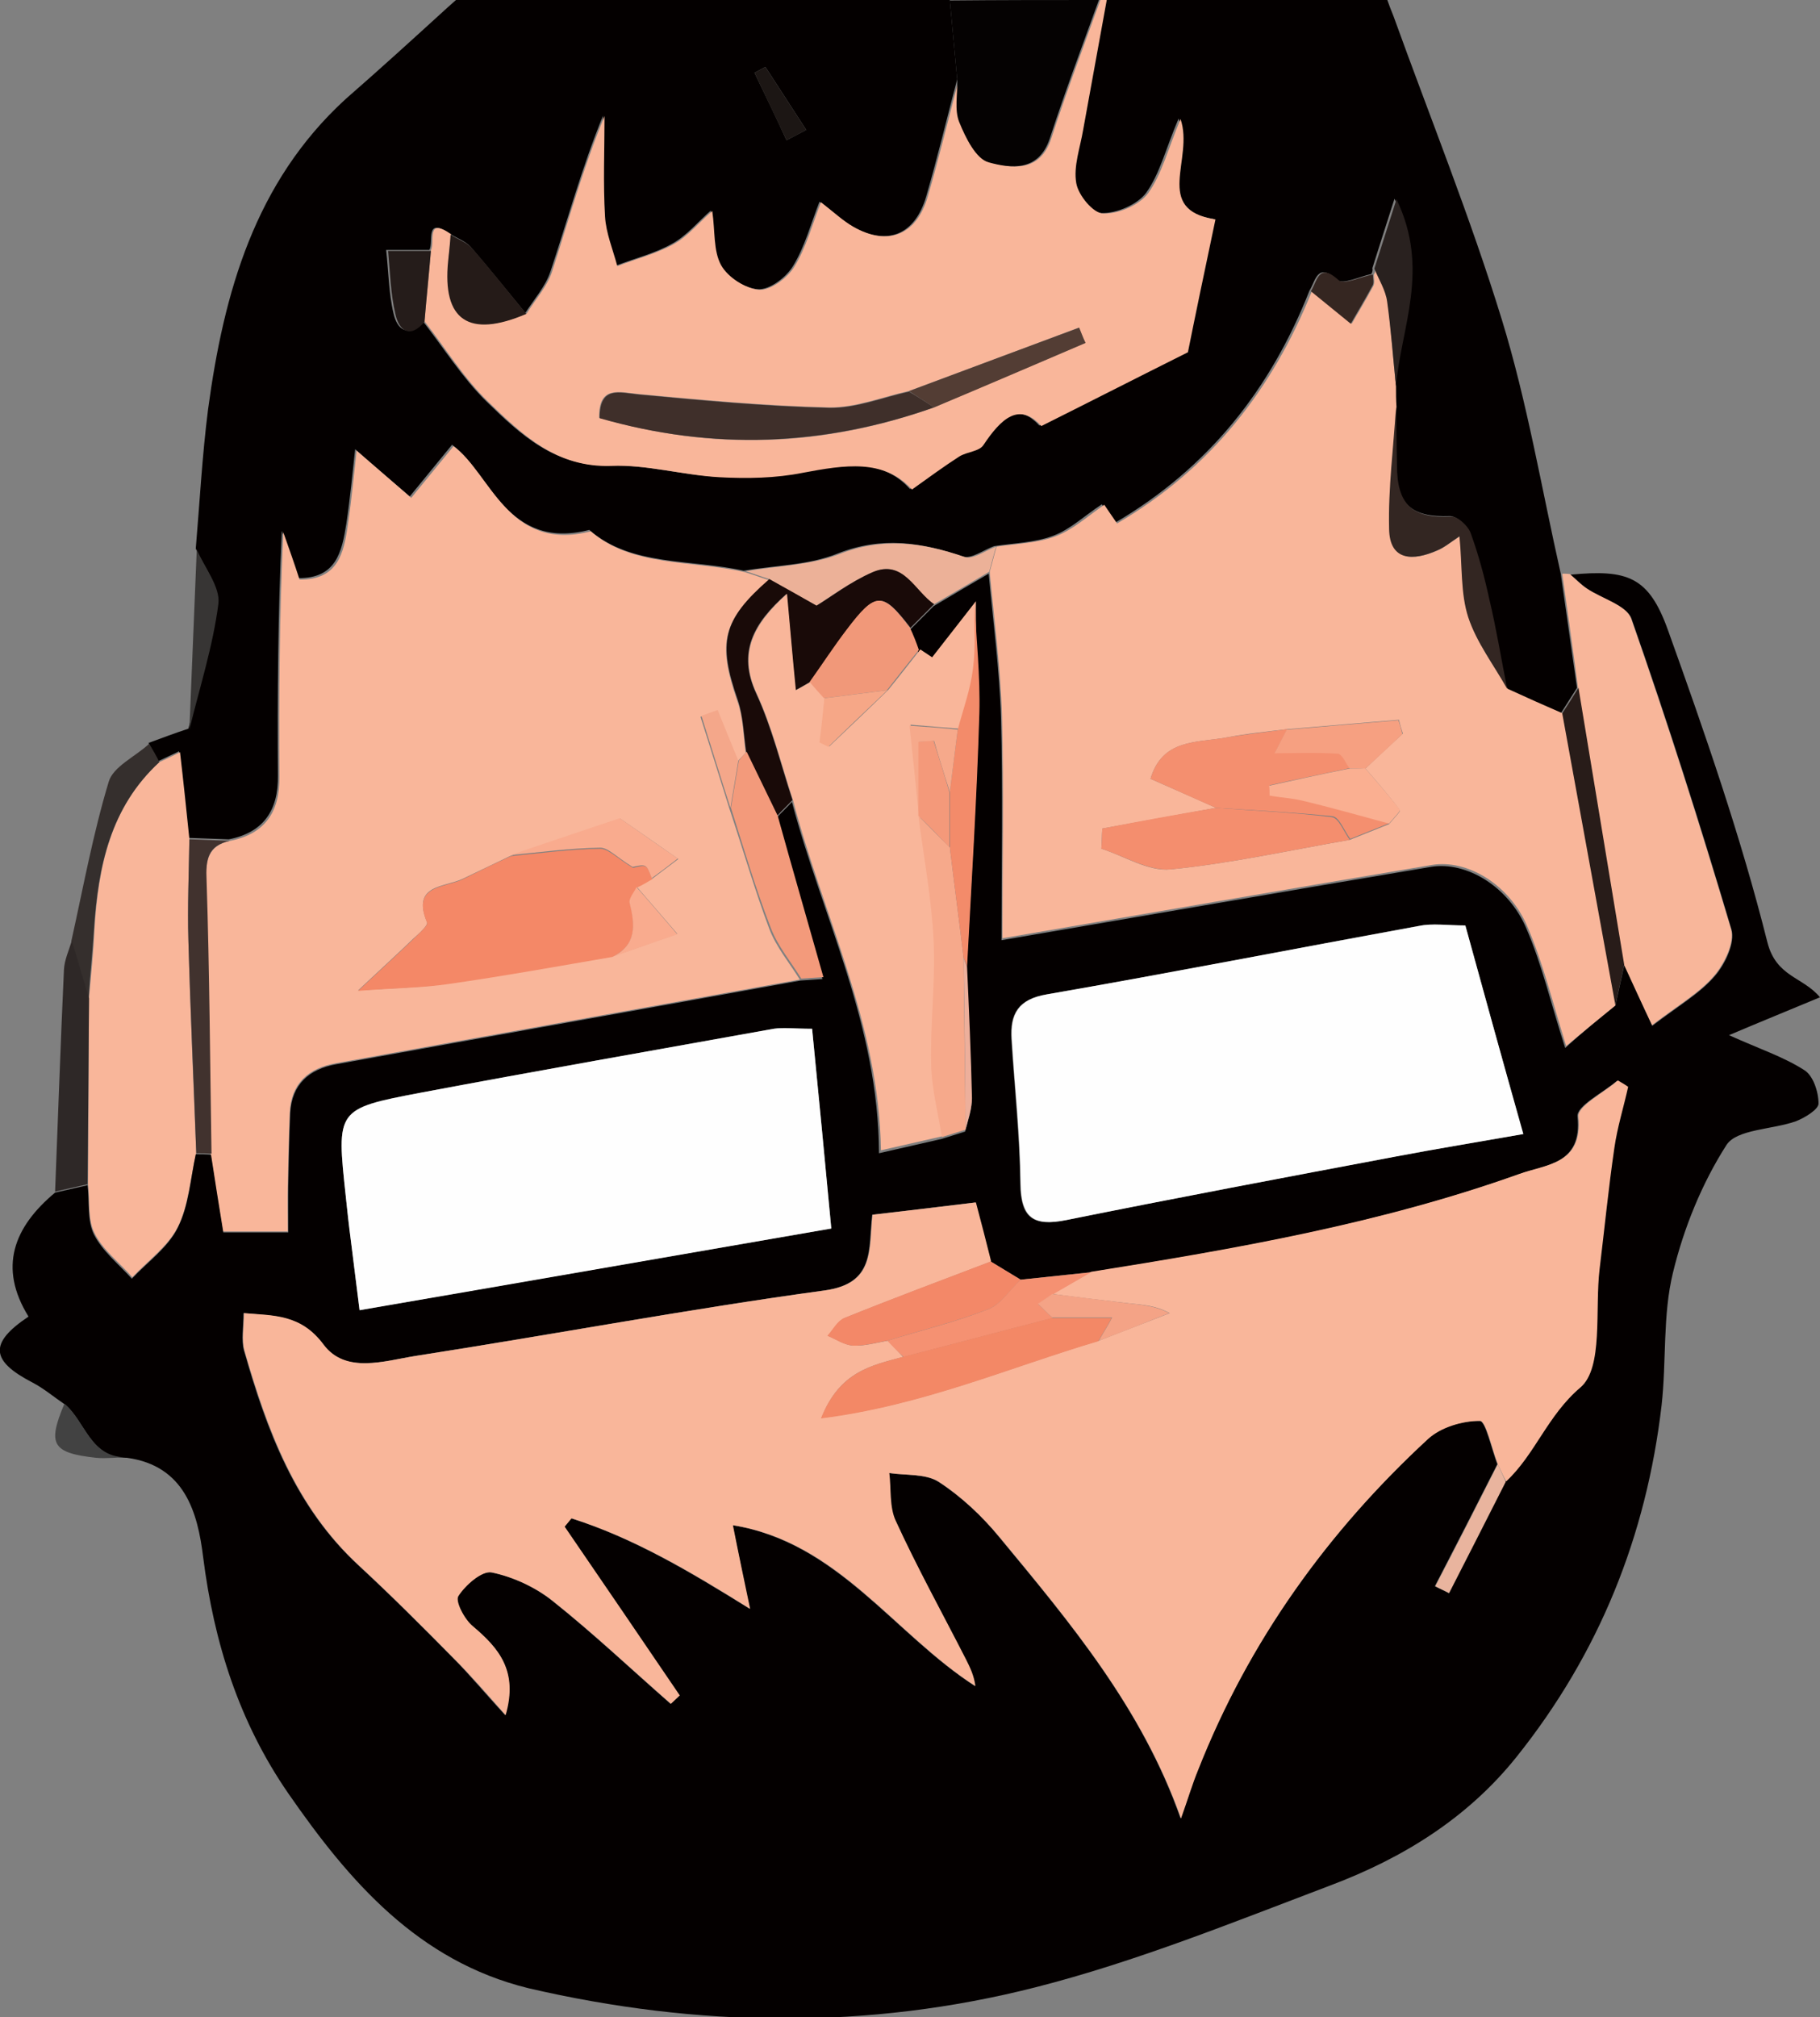 <?xml version="1.0" encoding="utf-8"?>
<!-- Generator: Adobe Illustrator 18.1.1, SVG Export Plug-In . SVG Version: 6.00 Build 0)  -->
<svg version="1.1" id="Camada_1" xmlns="http://www.w3.org/2000/svg" xmlns:xlink="http://www.w3.org/1999/xlink" x="0px" y="0px"
	 viewBox="0 0 370 410" enable-background="new 0 0 370 410" xml:space="preserve">
<rect x="0" y="0" width="370" height="410" fill="#808080" stroke="none"/>
<g>
	<path fill="#040000" d="M92.7,0c33.5,0,67,0,100.4,0c0.5,5.4,1,10.8,1.5,16.1c-2.1,7.9-4,15.9-6.3,23.8c-2.3,7.9-8,10.2-15.1,6.1
		c-2.1-1.2-3.8-2.9-6.6-5c-1.8,4.6-3,9.2-5.4,13.1c-1.4,2.3-4.7,4.8-7.1,4.7c-2.8-0.2-6.4-2.5-7.8-5c-1.6-2.9-1.2-6.9-1.8-11
		c-2.7,2.4-4.9,5.1-7.8,6.7c-3.5,2-7.6,3-11.5,4.5c-0.9-3.4-2.3-6.7-2.5-10.1c-0.4-6.8-0.1-13.6-0.1-20.4
		c-4.3,10.5-7.2,21.2-10.7,31.7c-1,3-3.3,5.6-5.1,8.4c-3.7-4.5-7.3-9-11.1-13.4c-1.1-1.2-2.8-1.8-4.3-2.7c-5.1-3.5-3.2,1.6-4.1,3.3
		c-2.8,0-5.7,0-8.8,0c0.5,4.3,0.5,8.7,1.5,12.9c0.7,3.2,2.9,5.1,5.9,1.5c4.3,5.5,8.1,11.6,13,16.4c6.9,6.7,13.9,13.3,25,13
		c7.3-0.2,14.7,1.9,22,2.3c5.6,0.3,11.4,0.2,16.9-0.9c8.5-1.7,16.5-3,22.2,3.4c3.6-2.5,6.5-4.8,9.6-6.7c1.5-1,4-1,4.9-2.3
		c3.6-5.4,7.3-8.9,11.8-3.9c10.2-5.1,19.2-9.7,29.8-15c1.5-7,3.5-16.6,5.6-27c-12.8-2-4.3-12.3-7.1-20.4c-2.6,6.1-3.8,11.2-6.6,15.1
		c-1.8,2.4-6,4.2-9.1,4.1c-2,0-5.1-3.8-5.5-6.2c-0.6-3.4,0.7-7.2,1.4-10.8c1.6-8.8,3.2-17.6,4.8-26.4c19.1,0,38.3,0,57.4,0
		c0.4,1.1,0.8,2.2,1.3,3.4c7.4,20.5,15.6,40.8,22,61.6c5.2,16.9,8.1,34.4,12,51.7c1.1,7.7,2.2,15.5,3.3,23.2
		c-1.1,1.7-2.2,3.5-3.3,5.2c-3.7-1.7-7.5-3.4-11.2-5c-1.2-6.1-2.2-12.2-3.5-18.2c-1-4.6-2.2-9.1-3.8-13.5c-0.5-1.5-2.7-3.4-4-3.4
		c-7.9,0.3-11-2.4-11-10.5c0-3.9-0.1-7.8-0.2-11.8c0-1.4,0-2.8-0.1-4.2c1-11.9,7-23.7,0-38c-1.9,5.9-3.2,10-4.5,14.1
		c0.1,0.4,0,0.8-0.2,1.2c-2.4,0.5-5.8,2.2-6.9,1.2c-4.1-3.7-4.4,0.1-5.7,2.2c-7.9,20-20.5,36-39.6,47.2c-1.2-1.7-2.1-3-2.6-3.8
		c-3.5,2.3-6.4,5.1-9.9,6.4c-3.7,1.4-8,1.5-12,2.1c-2.2,0.8-4.7,2.7-6.4,2.1c-8.5-2.9-16.5-4.1-25.4-0.6c-5.9,2.4-12.7,2.4-19.1,3.5
		c-10.9-2.4-23-0.9-31.4-8.3c-16.9,4.3-20.3-11.8-27.9-17.3c-3.2,3.9-5.9,7.2-8.6,10.5c-3.7-3.2-7.5-6.4-11.1-9.6
		c-0.5,4.5-1,9.9-1.8,15.2c-0.9,5.6-2,11.1-9.8,11c-1.2-3.4-2.2-6.5-3.3-9.6c-0.8,16.9-0.9,33.3-0.8,49.7c0.1,7.1-2.9,11.6-10,13
		c-2.7-0.1-5.5-0.2-8.2-0.3c-0.6-5.8-1.3-11.6-1.9-17.6c-1.4,0.7-2.8,1.3-4.2,2c-0.7-1.2-1.4-2.5-2-3.7c2.7-1,5.4-2,8.1-2.9
		c2.1-8.5,4.8-17,5.9-25.6c0.4-3.4-2.8-7.3-4.4-11c0.8-9.4,1.3-18.9,2.5-28.3c3.2-23.7,9.5-46.2,28-63.1C77.3,14,84.1,7.8,90.9,1.6
		C91.5,1.1,92.1,0.5,92.7,0z M159.9,28.5c1.3-0.7,2.7-1.4,4-2.1c-2.8-4.3-5.5-8.5-8.3-12.8c-0.7,0.4-1.5,0.8-2.2,1.2
		C155.6,19.4,157.8,23.9,159.9,28.5z"/>
	<path fill="#F9B69A" d="M225,0c-1.6,8.8-3.2,17.6-4.8,26.4c-0.6,3.6-2,7.4-1.4,10.8c0.4,2.5,3.5,6.2,5.5,6.2
		c3.1,0.1,7.3-1.7,9.1-4.1c2.8-3.9,4-8.9,6.6-15.1c2.8,8.1-5.7,18.4,7.1,20.4c-2.2,10.4-4.2,20-5.6,27c-10.6,5.3-19.6,9.9-29.8,15
		c-4.5-5-8.2-1.5-11.8,3.9c-0.9,1.3-3.3,1.3-4.9,2.3c-3.1,2-6.1,4.2-9.6,6.7c-5.7-6.3-13.7-5-22.2-3.4c-5.5,1.1-11.3,1.2-16.9,0.9
		c-7.4-0.4-14.7-2.6-22-2.3c-11.1,0.4-18.1-6.3-25-13c-5-4.8-8.7-10.9-13-16.4c0.4-4.8,0.9-9.6,1.3-14.4c0.9-1.7-1.1-6.9,4.1-3.3
		c-0.2,1.8-0.4,3.6-0.5,5.4c-1.2,12,4.2,15.7,15.9,10.7c1.7-2.8,4.1-5.4,5.1-8.4c3.4-10.5,6.3-21.1,10.7-31.7
		c0,6.8-0.3,13.6,0.1,20.4c0.2,3.4,1.6,6.7,2.5,10.1c3.8-1.5,7.9-2.5,11.5-4.5c2.9-1.6,5.1-4.4,7.8-6.7c0.6,4.1,0.2,8.1,1.8,11
		c1.4,2.5,5,4.8,7.8,5c2.3,0.1,5.7-2.4,7.1-4.7c2.4-3.9,3.6-8.5,5.4-13.1c2.7,2.1,4.5,3.8,6.6,5c7,4,12.8,1.7,15.1-6.1
		c2.3-7.9,4.2-15.8,6.3-23.8c0.1,2.9-0.6,6.1,0.4,8.6c1.2,3.1,3.4,7.5,6,8.2c4.4,1.2,10.1,2.1,12.4-4.8c3.1-9.5,6.6-18.8,10-28.2
		C223.9,0,224.5,0,225,0z M189.9,82.8c10.2-4.4,20.5-8.7,30.7-13.1c-0.4-1-0.8-2.1-1.3-3.1c-11.5,4.3-23,8.6-34.6,12.9
		c-5.4,1.2-10.8,3.4-16.2,3.3c-12.9-0.3-25.7-1.5-38.6-2.7c-4.1-0.4-8.2-1.8-8.1,4.8C144.9,91.7,167.5,90.8,189.9,82.8z"/>
	<path fill="#050202" d="M223.4,0c-3.4,9.4-6.9,18.7-10,28.2c-2.3,6.8-8,6-12.4,4.8c-2.6-0.7-4.7-5-6-8.2c-1-2.5-0.3-5.7-0.4-8.6
		c-0.5-5.4-1-10.8-1.5-16.1C203.2,0,213.3,0,223.4,0z"/>
	<path fill="#F9B69A" d="M46.8,170.9c7.1-1.4,10.1-5.9,10-13c-0.1-16.4,0-32.8,0.8-49.7c1.1,3.1,2.2,6.2,3.3,9.6
		c7.8,0.1,9-5.4,9.8-11c0.8-5.3,1.3-10.8,1.8-15.2c3.7,3.2,7.4,6.4,11.1,9.6c2.7-3.3,5.4-6.6,8.6-10.5c7.6,5.5,11,21.6,27.9,17.3
		c8.5,7.3,20.5,5.8,31.4,8.3c1.6,0.5,3.2,1.1,4.8,1.6c-9.5,8.2-10.5,12.7-6.4,24.6c1.2,3.3,1.2,7,1.7,10.5c-0.6,0.6-1.1,1.2-1.7,1.8
		c-1.4-3.4-2.8-6.9-4.2-10.3c-1.1,0.4-2.2,0.8-3.3,1.2c2,6.2,3.9,12.4,5.9,18.7c2.7,8.1,5.1,16.4,8.1,24.4c1.4,3.7,4.1,6.9,6.2,10.3
		c-31.4,5.7-62.9,11.3-94.3,17c-5.6,1-9.1,4.1-9.4,10c-0.2,5-0.3,10-0.4,14.9c-0.1,3,0,6.1,0,9.3c-4.7,0-8.5,0-13.2,0
		c-0.9-5.4-1.7-10.6-2.5-15.8c-0.3-18.5-0.4-37-1-55.5C41.9,174.7,42.3,171.9,46.8,170.9z M129.5,180.3c1-0.6,2-1.2,3.1-1.7
		c1.7-1.3,3.5-2.6,5.3-4c-4.4-3.1-7.6-5.3-11.8-8.2c-6.5,2.2-14.3,4.9-22.2,7.5c-3.3,1.6-6.5,3.1-9.8,4.7c-3.7,1.8-10.5,1.1-7.3,8.8
		c0.3,0.7-1.7,2.4-2.8,3.4c-3.1,3-6.3,5.9-11.2,10.5c7.7-0.5,13.1-0.6,18.4-1.4c11.1-1.6,22.2-3.6,33.3-5.5
		c4.1-1.4,8.2-2.9,13.2-4.6C134.2,185.7,131.8,183,129.5,180.3z"/>
	<path fill="#F9B69A" d="M283.8,78.5c0,1.4,0,2.8,0.1,4.2c-0.5,8.3-1.6,16.6-1.4,24.8c0.2,6.6,4.9,6.5,9.7,4.4
		c1.5-0.6,2.7-1.7,4.6-2.9c0.6,6.1,0.2,11.6,1.8,16.5c1.6,5.2,5.2,9.7,7.9,14.5c3.7,1.7,7.5,3.4,11.2,5c3.6,19.8,7.2,39.5,10.8,59.3
		c-3.3,2.7-6.6,5.4-10.1,8.3c-2.8-9-4.7-16.9-7.9-24.3c-3.6-8.5-12.2-13.7-19.4-12.5c-29.3,4.9-58.6,10-87.3,14.9
		c0-15.1,0.3-30.1-0.1-45.2c-0.3-9.8-1.6-19.6-2.5-29.3c0.5-1.7,0.9-3.4,1.4-5.1c4-0.6,8.3-0.7,12-2.1c3.5-1.3,6.4-4,9.9-6.4
		c0.5,0.7,1.4,2.1,2.6,3.8c19.1-11.2,31.6-27.3,39.6-47.2c2.7,2.2,5.4,4.4,8.1,6.6c1.5-2.6,3-5.1,4.4-7.7c0.3-0.6,0.1-1.5,0.1-2.3
		c0.3-0.4,0.4-0.8,0.2-1.2c0.9,2.2,2.3,4.4,2.6,6.7C282.8,67,283.2,72.7,283.8,78.5z M277.6,156.2c2.5-2.4,5-4.7,7.6-7.1
		c-0.3-0.9-0.6-1.9-0.8-2.8c-7.6,0.6-15.1,1.3-22.7,1.9c-4.1,0.5-8.3,0.9-12.4,1.7c-5.9,1.1-13,0.2-15.4,8.4c4.5,2,8.9,3.9,13.3,5.9
		c-7.7,1.4-15.4,2.8-23.1,4.2c-0.1,1.4-0.1,2.7-0.2,4.1c4.7,1.5,9.6,4.7,14.1,4.2c12.2-1.2,24.3-3.9,36.4-6c2.7-1.1,5.3-2.1,8-3.2
		c0.8-1,2.4-2.6,2.2-2.8C282.4,161.7,280,159,277.6,156.2z"/>
	<path fill="#F9B69A" d="M32.4,154.9c1.4-0.6,2.7-1.3,4.2-2c0.7,6,1.3,11.8,1.9,17.6c-0.1,6.8-0.4,13.7-0.2,20.5
		c0.4,14.5,1,28.9,1.6,43.3c-1.2,5-1.5,10.5-3.7,15c-2,4-6.1,6.9-9.3,10.3c-2.6-3-6-5.5-7.7-9c-1.4-2.8-0.9-6.6-1.3-10
		c0.1-12.6,0.1-25.1,0.2-37.7c0.4-4.7,0.9-9.3,1.1-14C20,176.2,22.4,164.1,32.4,154.9z"/>
	<path fill="#F8B69A" d="M317.6,116.6c0.5,0,1.1,0,1.6,0.1c1.1,1,2.1,2,3.3,2.8c3.1,2.1,8.1,3.4,9.1,6.2c7.3,20.9,14,41.9,20.3,63.1
		c0.8,2.7-1.3,7-3.4,9.5c-3,3.5-7.2,5.9-12.7,10.1c-2-4.5-3.9-8.4-5.7-12.3c-3.1-18.8-6.2-37.5-9.3-56.3
		C319.8,132.1,318.7,124.4,317.6,116.6z"/>
	<path fill="#ECB198" d="M202.5,111.1c-0.5,1.7-0.9,3.4-1.4,5.1c-3.7,2.2-7.4,4.4-11.2,6.6c-4-2.6-6.2-9.2-12.5-6.5
		c-4.6,2-8.7,5.1-11.4,6.8c-3.8-2.1-6.7-3.7-9.6-5.4c-1.6-0.5-3.2-1.1-4.8-1.6c6.4-1.1,13.2-1.2,19.1-3.5c8.9-3.5,16.9-2.3,25.4,0.6
		C197.8,113.8,200.3,111.9,202.5,111.1z"/>
	<path fill="#332622" d="M306.4,140c-2.7-4.8-6.2-9.4-7.9-14.5c-1.6-4.9-1.2-10.4-1.8-16.5c-1.8,1.2-3.1,2.3-4.6,2.9
		c-4.8,2.1-9.6,2.2-9.7-4.4c-0.2-8.3,0.9-16.5,1.4-24.8c0.1,3.9,0.1,7.8,0.2,11.8c0,8.1,3.1,10.9,11,10.5c1.3-0.1,3.5,1.9,4,3.4
		c1.6,4.4,2.8,8.9,3.8,13.5C304.2,127.8,305.2,133.9,306.4,140z"/>
	<path fill="#41322E" d="M39.9,234.4c-0.5-14.4-1.2-28.9-1.6-43.3c-0.2-6.8,0.1-13.7,0.2-20.5c2.7,0.1,5.5,0.2,8.2,0.3
		c-4.5,1-4.9,3.8-4.7,8.1c0.6,18.5,0.7,37,1,55.5C41.9,234.4,40.9,234.4,39.9,234.4z"/>
	<path fill="#281C19" d="M320.9,139.8c3.1,18.8,6.2,37.5,9.3,56.3c-0.6,2.7-1.2,5.5-1.8,8.2c-3.6-19.8-7.2-39.5-10.8-59.3
		C318.7,143.3,319.8,141.6,320.9,139.8z"/>
	<path fill="#352F2D" d="M32.4,154.9c-10,9.2-12.5,21.3-13.3,34.1c-0.3,4.7-0.8,9.3-1.1,14c-1.2-3.9-2.3-7.8-3.5-11.7
		c2.4-10.8,4.4-21.8,7.6-32.4c0.9-3.1,5.4-5.1,8.2-7.7C31.1,152.4,31.8,153.7,32.4,154.9z"/>
	<path fill="#29211F" d="M283.8,78.5c-0.6-5.7-1-11.5-1.8-17.2c-0.3-2.3-1.7-4.5-2.6-6.7c1.3-4.1,2.6-8.1,4.5-14.1
		C290.8,54.8,284.8,66.6,283.8,78.5z"/>
	<path fill="#251B18" d="M107,63.8c-11.7,5-17.1,1.3-15.9-10.7c0.2-1.8,0.4-3.6,0.5-5.4c1.4,0.9,3.2,1.5,4.3,2.7
		C99.7,54.7,103.3,59.3,107,63.8z"/>
	<path fill="#373534" d="M38.5,148.3c0.5-12.2,1-24.4,1.5-36.6c1.6,3.7,4.8,7.6,4.4,11C43.3,131.3,40.6,139.7,38.5,148.3z"/>
	<path fill="#251C1A" d="M87.6,51c-0.4,4.8-0.9,9.6-1.3,14.4c-3,3.6-5.2,1.7-5.9-1.5c-1-4.2-1.1-8.6-1.5-12.9
		C81.9,51,84.7,51,87.6,51z"/>
	<path fill="#352621" d="M279.1,55.8c0,0.8,0.3,1.7-0.1,2.3c-1.4,2.6-2.9,5.1-4.4,7.7c-2.7-2.2-5.4-4.4-8.1-6.6
		c1.3-2.1,1.6-6,5.7-2.2C273.3,57.9,276.8,56.2,279.1,55.8z"/>
	<path fill="#1C1614" d="M159.9,28.5c-2.2-4.6-4.3-9.1-6.5-13.7c0.7-0.4,1.5-0.8,2.2-1.2c2.8,4.3,5.5,8.5,8.3,12.8
		C162.6,27.1,161.3,27.8,159.9,28.5z"/>
	<path fill="#3F2F2A" d="M189.9,82.8c-22.4,7.9-45,8.8-68,2.2c0-6.7,4-5.2,8.1-4.8c12.8,1.2,25.7,2.4,38.6,2.7
		c5.4,0.1,10.8-2.1,16.2-3.3C186.5,80.6,188.2,81.7,189.9,82.8z"/>
	<path fill="#533D34" d="M189.9,82.8c-1.7-1.1-3.4-2.2-5.1-3.3c11.5-4.3,23-8.6,34.6-12.9c0.4,1,0.8,2.1,1.3,3.1
		C210.4,74.1,200.2,78.5,189.9,82.8z"/>
	<path fill="#040000" d="M328.4,204.4c0.6-2.7,1.2-5.5,1.8-8.2c1.8,3.9,3.6,7.9,5.7,12.3c5.5-4.2,9.7-6.6,12.7-10.1
		c2.1-2.4,4.2-6.8,3.4-9.5c-6.3-21.2-13-42.3-20.3-63.1c-1-2.8-6-4.1-9.1-6.2c-1.2-0.8-2.2-1.9-3.3-2.8c11.6-1.1,15.9,0.4,19.8,11.3
		c7.5,20.9,14.8,41.9,20.2,63.4c1.8,7.1,7.2,7,10.7,11.2c-6,2.5-11.9,4.9-18.5,7.7c6.2,2.8,11.1,4.4,15.3,7.1
		c1.8,1.1,2.9,4.4,2.9,6.8c0,1.2-2.8,2.9-4.6,3.6c-4.8,1.7-12,1.6-14.1,4.8c-5,7.8-8.7,16.9-10.9,26c-2.1,8.6-1.3,17.9-2.3,26.9
		c-3.1,26.6-12.7,50.5-29.5,71.5c-10,12.5-23.2,20.6-37.8,26.1c-19.8,7.5-39.5,15.5-59.9,20.7c-34.1,8.7-68.8,8.2-103.2,0.2
		C85,398.6,71,382.4,58.6,364.5c-10-14.5-15.1-30.6-17.3-48c-1.1-9-3.7-18.6-15.5-20.2c-7.5,0.1-8.4-7.4-12.7-10.9
		c-2.2-1.5-4.2-3.2-6.5-4.4c-8.5-4.4-8.9-8-0.8-13.4c-6.2-10-3-18.2,5.4-25.2c2.2-0.5,4.4-1,6.6-1.5c0.4,3.4-0.1,7.2,1.3,10
		c1.7,3.4,5,6,7.7,9c3.2-3.4,7.3-6.3,9.3-10.3c2.3-4.5,2.6-9.9,3.7-15c1,0,2.1,0,3.1,0.1c0.8,5.2,1.6,10.3,2.5,15.8
		c4.6,0,8.5,0,13.2,0c0-3.3,0-6.3,0-9.3c0.1-5,0.2-10,0.4-14.9c0.3-5.9,3.8-9,9.4-10c31.4-5.7,62.9-11.3,94.3-17
		c1.5-0.1,2.9-0.2,4.5-0.3c-3.2-11.2-6.2-22-9.3-32.8c1-1.1,2.1-2.1,3.1-3.2c6.2,23.4,17.6,45.3,17.7,71.4c4.8-1.1,8.7-2,12.7-2.9
		c1.6-0.5,3.2-1,4.8-1.5c0.5-2.1,1.4-4.3,1.3-6.4c-0.2-8.9-0.7-17.8-1-26.7c0.9-17.2,2-34.3,2.5-51.5c0.2-7.5-0.6-15.1-1-22.6
		c-2.9,3.8-5.9,7.6-8.9,11.4c-0.2-0.2-1.3-0.9-2.4-1.6c-0.6-1.5-1.1-3-1.7-4.6c1.6-1.6,3.2-3.2,4.8-4.8c3.7-2.2,7.4-4.4,11.2-6.6
		c0.9,9.8,2.2,19.5,2.5,29.3c0.4,15.1,0.1,30.1,0.1,45.2c28.7-4.9,58-10,87.3-14.9c7.2-1.2,15.8,4,19.4,12.5
		c3.2,7.4,5,15.3,7.9,24.3C321.8,209.7,325.1,207.1,328.4,204.4z M207.5,260.1c-2-1.2-4.1-2.5-6.1-3.7c-1-3.9-2-7.8-3.1-12
		c-7.3,0.9-14.1,1.7-21,2.5c-0.8,7.1,0.6,14-9.8,15.4c-27.8,3.8-55.4,9-83.1,13.3c-6.3,1-14.2,3.7-18.7-2.3
		c-4.6-6.2-10.1-5.8-16.2-6.4c0,2.9-0.5,5.4,0.1,7.6c4.6,16.2,10.4,31.8,23.3,43.7c6.6,6.1,13,12.5,19.3,18.9
		c3.4,3.4,6.5,7.2,10.5,11.5c2.6-9-1.3-13.7-6.7-18.1c-1.7-1.4-3.6-5-2.9-6.1c1.5-2.3,4.8-5.2,6.8-4.8c4.4,0.9,8.9,3,12.4,5.8
		c8.3,6.6,16,13.9,24,20.9c0.6-0.6,1.2-1.1,1.8-1.7c-7.8-11.4-15.6-22.8-23.4-34.3c0.5-0.6,1-1.2,1.4-1.7
		c12.6,4,23.9,10.7,36.3,18.4c-1.3-6.1-2.3-11.4-3.5-17c21.4,3.5,32.8,22.1,49.3,32.7c-0.4-2.2-1.1-3.8-1.9-5.4
		c-4.8-9.4-9.9-18.7-14.3-28.2c-1.3-2.8-0.9-6.5-1.3-9.7c3.4,0.5,7.4,0.1,10.1,1.8c4.6,3,8.8,6.9,12.3,11.2
		c14.4,17.4,29,34.7,36.9,57.2c1.4-3.9,2.3-7,3.5-9.9c10.3-26,26.3-48.2,46.7-67.2c2.6-2.4,7-3.8,10.6-3.7c1.2,0,2.4,5.7,3.6,8.8
		c-4.2,8.3-8.4,16.5-12.7,24.8c0.9,0.5,1.9,0.9,2.8,1.4c3.8-7.5,7.6-15,11.5-22.6c5.9-5.6,8.4-13.4,15.1-19.1
		c4.7-4,2.8-15.8,3.9-24.1c1-8.2,1.8-16.4,3-24.6c0.6-4.2,1.8-8.3,2.8-12.4c-0.7-0.4-1.4-0.8-2.1-1.3c-2.8,2.4-8.3,5.1-8,7.3
		c1,9.7-6.5,9.7-12,11.7c-28.2,10.1-57.6,15.2-87.1,19.9C217,259.1,212.2,259.6,207.5,260.1z M297.9,188.1c-3.7,0-6.7-0.4-9.5,0.1
		c-25.2,4.6-50.3,9.6-75.6,13.9c-6,1-7.5,4.1-7.2,9.1c0.6,9.8,1.7,19.6,1.8,29.4c0.1,7,2.6,8.7,9.2,7.4c22.3-4.5,44.6-8.7,66.9-12.9
		c8.5-1.6,17-3,26.1-4.6C305.6,216,301.8,202.3,297.9,188.1z M165.1,209.1c-3.6,0-5.8-0.3-7.8,0c-23.9,4.3-47.9,8.5-71.8,13
		c-17.2,3.2-17.1,3.4-15.2,21.1c0.3,2.9,0.7,5.8,1,8.7c0.6,4.8,1.2,9.7,1.8,14.4c32.6-5.7,64-11.1,95.9-16.6
		C167.7,235.7,166.4,222.4,165.1,209.1z"/>
	<path fill="#2E2827" d="M17.8,240.7c-2.2,0.5-4.4,1-6.6,1.5c0.6-15,1.1-30,1.8-45.1c0.1-2,1-3.9,1.6-5.9c1.2,3.9,2.3,7.8,3.5,11.7
		C18,215.5,17.9,228.1,17.8,240.7z"/>
	<path fill="#424242" d="M13.1,285.3c4.3,3.6,5.2,11,12.7,10.9c-2.1,0-4.2,0.3-6.3,0.1C10.6,295.3,9.6,293.6,13.1,285.3z"/>
	<path fill="#F48867" d="M124.5,194.5c-11.1,1.9-22.1,3.9-33.3,5.5c-5.3,0.8-10.8,0.8-18.4,1.4c4.9-4.6,8.1-7.5,11.2-10.5
		c1.1-1.1,3.1-2.8,2.8-3.4c-3.2-7.7,3.6-7,7.3-8.8c3.2-1.6,6.5-3.2,9.8-4.7c6-0.6,12-1.4,18.1-1.5c1.7,0,3.5,2,6.7,3.9
		c2.8-0.7,2.8-0.7,3.9,2.3c-1,0.6-2,1.2-3.1,1.7c-0.5,1.1-1.6,2.3-1.4,3.2C129.1,187.9,129.6,192,124.5,194.5z"/>
	<path fill="#190A08" d="M189.9,122.8c-1.6,1.6-3.2,3.2-4.8,4.8c-5.7-7.4-7-7.4-12.9,0.4c-2.6,3.5-5,7.1-7.5,10.6
		c-1,0.6-2.1,1.2-3,1.7c-0.6-6.8-1.2-13.2-1.8-19.6c-6.8,6-10,11.9-6.2,20.2c3.2,6.9,5,14.4,7.4,21.7c-1,1.1-2.1,2.1-3.1,3.2
		c-2.1-4.3-4.2-8.7-6.3-13c-0.5-3.5-0.6-7.2-1.7-10.5c-4.1-11.8-3.1-16.3,6.4-24.6c2.9,1.6,5.9,3.3,9.6,5.4
		c2.7-1.6,6.8-4.8,11.4-6.8C183.7,113.6,186,120.2,189.9,122.8z"/>
	<path fill="#F39A7B" d="M151.8,152.8c2.1,4.3,4.2,8.7,6.3,13c3,10.8,6.1,21.5,9.3,32.8c-1.6,0.1-3,0.2-4.5,0.3
		c-2.1-3.4-4.8-6.6-6.2-10.3c-3.1-8-5.5-16.2-8.1-24.4c0.5-3.2,1.1-6.4,1.6-9.6C150.7,154,151.2,153.4,151.8,152.8z"/>
	<path fill="#F9AB8E" d="M132.5,178.5c-1.1-2.9-1.1-2.9-3.9-2.3c-3.3-2-5-4-6.7-3.9c-6,0.1-12,0.9-18.1,1.5
		c7.8-2.7,15.7-5.3,22.2-7.5c4.2,2.9,7.4,5.2,11.8,8.2C136,175.9,134.3,177.2,132.5,178.5z"/>
	<path fill="#F9AB8E" d="M124.5,194.5c5-2.5,4.6-6.5,3.5-11c-0.2-0.9,0.9-2.1,1.4-3.2c2.4,2.7,4.7,5.4,8.3,9.6
		C132.8,191.6,128.7,193,124.5,194.5z"/>
	<path fill="#F4A78A" d="M150.1,154.6c-0.5,3.2-1.1,6.4-1.6,9.6c-2-6.2-3.9-12.4-5.9-18.7c1.1-0.4,2.2-0.8,3.3-1.2
		C147.3,147.8,148.7,151.2,150.1,154.6z"/>
	<path fill="#F48F6F" d="M247.2,164.2c-4.4-1.9-8.7-3.9-13.3-5.9c2.4-8.2,9.4-7.3,15.4-8.4c4.1-0.7,8.2-1.1,12.4-1.7
		c-0.8,1.6-1.7,3.2-2.5,4.8c4,0,8.4-0.2,12.9,0.1c0.9,0.1,1.6,1.9,2.4,3c-5.5,1.2-11,2.3-16.4,3.5c0,0.7,0,1.4,0.1,2
		c2.2,0.3,4.4,0.4,6.5,1c6,1.5,11.9,3.1,17.8,4.7c-2.7,1.1-5.3,2.1-8,3.2c-1.2-1.6-2.2-4.4-3.6-4.6
		C263,165.1,255.1,164.7,247.2,164.2z"/>
	<path fill="#F48E6E" d="M247.2,164.2c7.9,0.6,15.8,0.9,23.6,1.9c1.4,0.2,2.4,3,3.6,4.6c-12.1,2.1-24.2,4.8-36.4,6
		c-4.5,0.4-9.4-2.7-14.1-4.2c0.1-1.4,0.1-2.7,0.2-4.1C231.8,166.9,239.5,165.5,247.2,164.2z"/>
	<path fill="#F6A081" d="M274.4,156.2c-0.8-1-1.5-2.9-2.4-3c-4.4-0.3-8.9-0.1-12.9-0.1c0.8-1.6,1.7-3.2,2.5-4.8
		c7.6-0.6,15.1-1.3,22.7-1.9c0.3,0.9,0.6,1.9,0.8,2.8c-2.5,2.4-5,4.7-7.6,7.1C276.5,156.2,275.4,156.2,274.4,156.2z"/>
	<path fill="#FAAF91" d="M274.4,156.2c1.1,0,2.1,0,3.2,0c2.4,2.8,4.8,5.5,7,8.4c0.2,0.2-1.4,1.8-2.2,2.8c-5.9-1.6-11.9-3.3-17.8-4.7
		c-2.1-0.5-4.4-0.6-6.5-1c0-0.7,0-1.4-0.1-2C263.4,158.5,268.9,157.3,274.4,156.2z"/>
	<path fill="#F9B69A" d="M304.5,297.6c-1.2-3.1-2.4-8.8-3.6-8.8c-3.6,0-8,1.3-10.6,3.7c-20.5,18.9-36.4,41.1-46.7,67.2
		c-1.2,2.9-2.1,6-3.5,9.9c-7.9-22.4-22.5-39.8-36.9-57.2c-3.5-4.2-7.7-8.2-12.3-11.2c-2.6-1.7-6.7-1.3-10.1-1.8
		c0.4,3.3,0,6.9,1.3,9.7c4.4,9.6,9.5,18.8,14.3,28.2c0.8,1.6,1.6,3.2,1.9,5.4c-16.5-10.6-27.9-29.3-49.3-32.7
		c1.1,5.6,2.2,10.8,3.5,17c-12.3-7.7-23.7-14.4-36.3-18.4c-0.5,0.6-1,1.2-1.4,1.7c7.8,11.4,15.6,22.8,23.4,34.3
		c-0.6,0.6-1.2,1.1-1.8,1.7c-8-7-15.7-14.3-24-20.9c-3.5-2.8-8.1-4.9-12.4-5.8c-2-0.4-5.4,2.6-6.8,4.8c-0.7,1,1.2,4.7,2.9,6.1
		c5.3,4.5,9.3,9.1,6.7,18.1c-3.9-4.4-7.1-8.1-10.5-11.5c-6.3-6.4-12.7-12.8-19.3-18.9c-12.9-11.9-18.6-27.5-23.3-43.7
		c-0.6-2.2-0.1-4.7-0.1-7.6c6.1,0.5,11.6,0.2,16.2,6.4c4.5,6,12.4,3.3,18.7,2.3c27.7-4.3,55.3-9.5,83.1-13.3
		c10.4-1.4,9-8.3,9.8-15.4c6.9-0.8,13.6-1.6,21-2.5c1.1,4.1,2.1,8,3.1,12c-9.9,3.8-19.9,7.5-29.8,11.5c-1.4,0.6-2.3,2.4-3.4,3.6
		c1.7,0.7,3.4,1.9,5.2,2c2.3,0.1,4.7-0.6,7-1c1,1.1,2.1,2.2,3.1,3.3c-6.3,1.7-12.9,2.9-16.6,12.4c20.6-2.6,38.2-10.3,56.4-15.7
		c4.8-1.9,9.6-3.7,14.4-5.6c-2.9-1.6-5.6-1.7-8.3-2c-5.2-0.6-10.4-1.2-15.5-1.9c2.6-1.5,5.2-3,7.8-4.5c29.5-4.7,58.8-9.8,87.1-19.9
		c5.5-2,12.9-1.9,12-11.7c-0.2-2.1,5.2-4.8,8-7.3c0.7,0.4,1.4,0.8,2.1,1.3c-0.9,4.1-2.2,8.2-2.8,12.4c-1.2,8.2-2,16.4-3,24.6
		c-1,8.3,0.8,20.1-3.9,24.1c-6.7,5.7-9.2,13.6-15.1,19.1C305.6,300,305.1,298.8,304.5,297.6z"/>
	<path fill="#FEFEFE" d="M297.9,188.1c3.9,14.2,7.7,27.9,11.8,42.4c-9.1,1.6-17.7,3-26.1,4.6c-22.3,4.2-44.6,8.4-66.9,12.9
		c-6.6,1.3-9.1-0.5-9.2-7.4c-0.1-9.8-1.2-19.6-1.8-29.4c-0.3-5.1,1.3-8.1,7.2-9.1c25.2-4.4,50.4-9.3,75.6-13.9
		C291.2,187.6,294.2,188.1,297.9,188.1z"/>
	<path fill="#FEFEFE" d="M165.1,209.1c1.3,13.3,2.6,26.6,3.9,40.6c-31.8,5.5-63.2,11-95.9,16.6c-0.6-4.7-1.2-9.6-1.8-14.4
		c-0.4-2.9-0.7-5.8-1-8.7c-1.9-17.7-2-17.8,15.2-21.1c23.9-4.5,47.9-8.7,71.8-13C159.4,208.8,161.5,209.1,165.1,209.1z"/>
	<path fill="#F9B69A" d="M161.2,162.6c-2.4-7.3-4.2-14.8-7.4-21.7c-3.8-8.2-0.6-14.1,6.2-20.2c0.6,6.4,1.1,12.7,1.8,19.6
		c0.9-0.5,2-1.1,3-1.7c1,1.1,2,2.2,2.9,3.3c-0.3,3-0.6,6-0.9,8.9c0.6,0.3,1.2,0.6,1.8,0.9c4-3.8,8-7.6,12-11.5
		c2.2-2.7,4.3-5.4,6.5-8.2c1.1,0.7,2.2,1.5,2.4,1.6c3-3.8,5.9-7.6,8.9-11.4c-0.1,4.5,0.3,9.1-0.3,13.5c-0.5,4.2-2,8.3-3.1,12.4
		c-2.6-0.2-5.3-0.4-9.9-0.8c0.7,6.4,1.3,12.4,1.9,18.3c1.1,8.5,2.7,16.9,3.1,25.4c0.4,8.3-0.7,16.7-0.5,25.1
		c0.1,4.9,1.4,9.9,2.2,14.8c-3.9,0.9-7.9,1.8-12.7,2.9C178.7,208,167.3,186,161.2,162.6z"/>
	<path fill="#F6A98B" d="M191.5,231.1c-0.8-4.9-2.1-9.8-2.2-14.8c-0.2-8.4,0.9-16.8,0.5-25.1c-0.4-8.5-2-16.9-3.1-25.4l0,0
		c2.1,2.1,4.2,4.3,6.4,6.4c0.9,7.5,1.9,15,2.8,22.5c0.1,11.6,0.3,23.3,0.4,34.9C194.7,230.1,193.1,230.6,191.5,231.1z"/>
	<path fill="#F38868" d="M180.4,272.5c-2.3,0.4-4.7,1.1-7,1c-1.8-0.1-3.5-1.3-5.2-2c1.1-1.2,2-3,3.4-3.6c9.9-4,19.8-7.7,29.8-11.5
		c2,1.2,4.1,2.5,6.1,3.7c-2.2,2.1-4,5-6.6,6C194.2,268.7,187.2,270.4,180.4,272.5z"/>
	<path fill="#F19879" d="M186.8,132.1c-2.2,2.7-4.3,5.4-6.5,8.2c-4.3,0.5-8.5,1.1-12.8,1.6c-1-1.1-2-2.2-2.9-3.3
		c2.5-3.5,4.9-7.2,7.5-10.6c5.9-7.8,7.3-7.8,12.9-0.4C185.7,129.1,186.3,130.6,186.8,132.1z"/>
	<path fill="#F38B6A" d="M195.9,194.7c-0.9-7.5-1.9-15-2.8-22.5c0-3.7,0-7.5,0-11.2c0.5-4.2,1.1-8.5,1.6-12.7
		c1.1-4.1,2.6-8.2,3.1-12.4c0.6-4.4,0.2-9,0.3-13.5c0.4,7.6,1.2,15.1,1,22.6c-0.5,17.2-1.6,34.4-2.5,51.5
		C196.4,195.9,196.2,195.3,195.9,194.7z"/>
	<path fill="#F59172" d="M180.4,272.5c6.9-2.1,13.9-3.8,20.5-6.4c2.6-1,4.4-4,6.6-6c4.8-0.5,9.5-1,14.3-1.5c-2.6,1.5-5.2,3-7.8,4.5
		c-1,0.6-2,1.3-2.9,2c1,0.9,1.9,1.9,2.9,2.8c-10.1,2.6-20.2,5.3-30.3,7.9C182.5,274.7,181.4,273.6,180.4,272.5z"/>
	<path fill="#E9B49E" d="M304.5,297.6c0.5,1.2,1.1,2.4,1.6,3.6c-3.8,7.5-7.6,15-11.5,22.6c-0.9-0.5-1.9-0.9-2.8-1.4
		C296.1,314.2,300.3,305.9,304.5,297.6z"/>
	<path fill="#EDAF9B" d="M195.9,194.7c0.2,0.6,0.4,1.2,0.7,1.8c0.4,8.9,0.8,17.8,1,26.7c0,2.1-0.8,4.3-1.3,6.4
		C196.2,218,196.1,206.3,195.9,194.7z"/>
	<path fill="#F38866" d="M183.5,275.8c10.1-2.6,20.2-5.3,30.3-7.9c3.8,0,7.6,0,12.2,0c-1.2,2.2-2,3.4-2.7,4.7
		c-18.2,5.4-35.8,13.1-56.4,15.7C170.7,278.7,177.3,277.5,183.5,275.8z"/>
	<path fill="#F4A386" d="M223.4,272.5c0.7-1.3,1.5-2.5,2.7-4.7c-4.6,0-8.4,0-12.2,0c-1-0.9-1.9-1.9-2.9-2.8c1-0.7,2-1.3,2.9-2
		c5.2,0.6,10.4,1.3,15.5,1.9c2.7,0.3,5.5,0.5,8.3,2C233,268.8,228.2,270.7,223.4,272.5z"/>
	<path fill="#F6A787" d="M167.6,141.9c4.3-0.5,8.5-1.1,12.8-1.6c-4,3.8-8,7.6-12,11.5c-0.6-0.3-1.2-0.6-1.8-0.9
		C167,147.8,167.3,144.9,167.6,141.9z"/>
	<path fill="#F6A98B" d="M194.7,148.3c-0.5,4.2-1.1,8.5-1.6,12.7c-1.1-3.5-2.2-6.9-3.2-10.4c-1,0.1-2.1,0.2-3.1,0.2c0,5,0,10,0,15
		l0,0c-0.6-6-1.2-12-1.9-18.3C189.4,147.8,192.1,148,194.7,148.3z"/>
	<path fill="#F4997A" d="M186.7,165.8c0-5,0-10,0-15c1-0.1,2.1-0.2,3.1-0.2c1.1,3.5,2.2,6.9,3.2,10.4c0,3.7,0,7.5,0,11.2
		C191,170.1,188.9,167.9,186.7,165.8z"/>
</g>
</svg>
